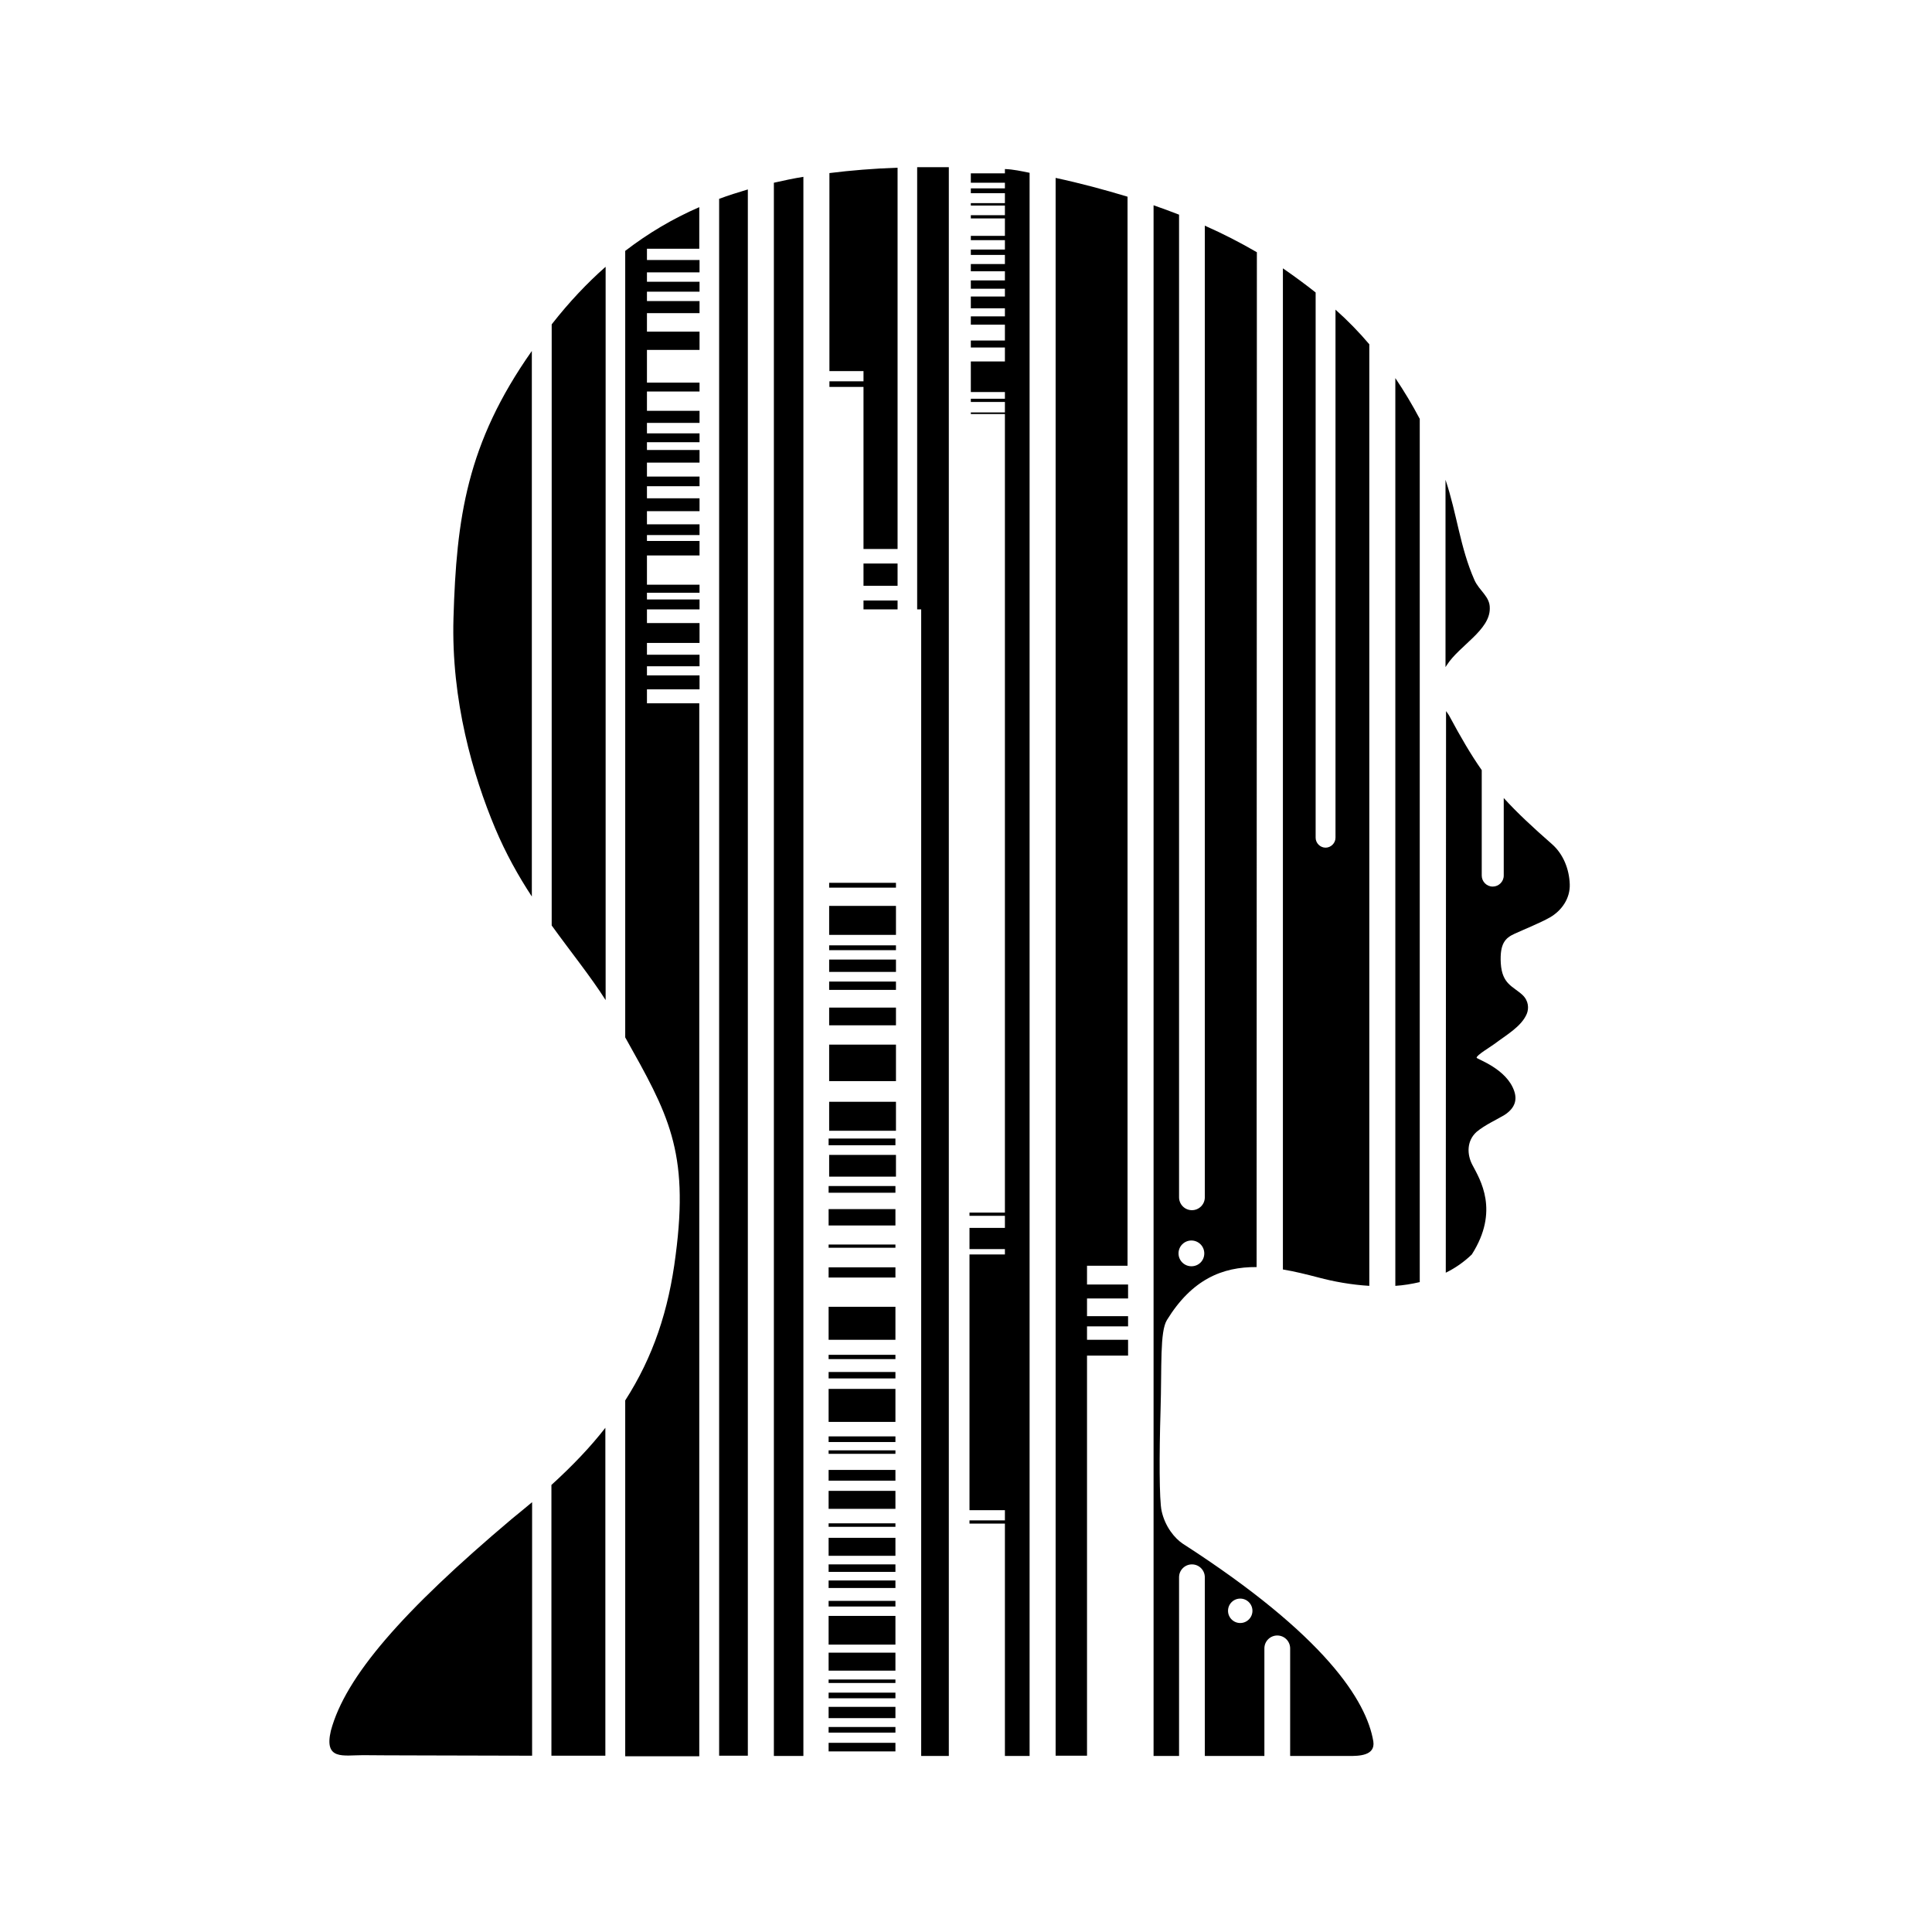 <?xml version="1.0" encoding="utf-8"?>
<!-- Generator: Adobe Illustrator 28.0.0, SVG Export Plug-In . SVG Version: 6.00 Build 0)  -->
<svg version="1.1" id="Layer_1" xmlns:xodm="http://www.corel.com/coreldraw/odm/2003"
	 xmlns="http://www.w3.org/2000/svg" xmlns:xlink="http://www.w3.org/1999/xlink" x="0px" y="0px" viewBox="0 0 720 720"
	 style="enable-background:new 0 0 720 720;" xml:space="preserve">
<style type="text/css">
	.st0{fill-rule:evenodd;clip-rule:evenodd;}
	.st1{fill:none;stroke:#000000;stroke-width:0.5;stroke-miterlimit:10;}
</style>
<path class="st0" d="M555.2,226.7c0.1-4.4-3.9-6.5-5.7-10.5c-5.4-12.2-6.5-24.6-10.8-37.4v69.8c0.2-0.3,0.4-0.6,0.6-0.9
	C543.9,240.6,555.3,234.8,555.2,226.7L555.2,226.7z M462.2,595.5c2.6,0,4.8,2.1,4.8,4.8s-2.1,4.8-4.8,4.8s-4.8-2.1-4.8-4.8
	S459.6,595.5,462.2,595.5z M444,462.3c2.6,0,4.8,2.1,4.8,4.8s-2.1,4.8-4.8,4.8c-2.6,0-4.8-2.1-4.8-4.8S441.4,462.3,444,462.3z
	 M529.1,156.1c-2.8-5.3-5.8-10.3-9.1-15.2v338.3c3.1-0.2,6.1-0.7,9.1-1.4V156.1L529.1,156.1z M510.3,128.3
	c-3.9-4.6-8.1-8.9-12.6-12.9v196.8c0,2-1.7,3.7-3.7,3.7l0,0c-2,0-3.7-1.7-3.7-3.7V109c-3.9-3.1-8-6.1-12.2-9v373.1
	c4.3,0.7,8.7,1.8,13.3,3c5.6,1.5,12.2,2.7,18.9,3.1V128.3L510.3,128.3z M468.4,94c-6.2-3.6-12.6-6.9-19.4-9.9v362.1
	c0,2.7-2.2,4.8-4.8,4.8l0,0c-2.7,0-4.8-2.2-4.8-4.8V80c-3.1-1.2-6.3-2.4-9.5-3.5v577.9l9.5,0v-66.6c0-2.7,2.2-4.8,4.8-4.8l0,0
	c2.7,0,4.8,2.2,4.8,4.8v66.6l22.2,0v-40.1c0-2.7,2.2-4.8,4.8-4.8l0,0c2.7,0,4.8,2.2,4.8,4.8v40.1l22,0c3.4,0,9.8,0,9-5.4
	c-2.5-15.1-17.9-39.5-71-73.7c-3-2-6.6-6.3-7.9-12.2c-0.9-4-0.9-21.1-0.4-37.5c0.5-16.4-0.3-29.4,2.4-33.7
	c9.3-15.1,20.6-19.8,33.4-19.7L468.4,94L468.4,94z M420.2,73.3c-8.6-2.6-17.5-5-26.8-7v588l11.7,0V471.7h15.1V73.3L420.2,73.3z
	 M383.7,64.4c-3-0.6-6.1-1.3-9.2-1.4v91.6v26v267.2v3.4v203.2l9.2,0V64.4L383.7,64.4z M353.6,62.3c-4,0-7.9,0-11.8,0v164.8h1.5
	v427.3h10.3L353.6,62.3L353.6,62.3z M334.5,62.5c-8.9,0.3-17.4,1-25.4,2v73.8h12.7v3.8h-12.7v2.1h12.7v60.4h12.7V62.5L334.5,62.5z
	 M321.8,210v8.3h12.7V210H321.8z M321.8,223.8v3.3h12.7v-3.3H321.8z M299.4,65.9c-3.8,0.6-7.4,1.4-11,2.2v586.3l11,0V227.1V65.9
	L299.4,65.9z M278.7,70.6c-3.7,1.1-7.2,2.2-10.7,3.5v580.2l10.7,0L278.7,70.6L278.7,70.6z M260.6,77.2c-9.9,4.3-19,9.7-27.6,16.3
	v293.1c15.9,28.4,23.9,42.2,18.8,81.1c-2.6,20.7-8.4,38-18.8,54.2v132.6c8.9,0,18.1,0,27.6,0V262.1h-19.5V92.7h19.5V77.2L260.6,77.2
	z M225.6,99.5c-6.9,6.1-13.5,13.1-19.7,21c-0.1,0.1-0.2,0.3-0.3,0.4v224c7.3,10.1,14.5,19,20.1,27.8V99.5z M198.2,130.8
	c-24.3,34.5-28.1,62.3-29.2,99.5c-0.9,30.8,7.3,58.7,15.5,78.3c4,9.5,8.7,17.9,13.7,25.5V130.8L198.2,130.8z M225.6,532.1
	c-5.6,7.2-12.3,14.2-20.1,21.3v100.9c6.4,0,13.1,0,20.1,0V532.1L225.6,532.1z M198.2,559.9c-2.4,2-4.8,4-7.4,6.1
	c-41,34.6-62.1,58.9-67.5,79c-2.6,11.1,4.6,9.1,12,9.1c7.5,0.1,31.1,0.1,63,0.2V559.9L198.2,559.9z M538.8,474.3
	c3.5-1.7,6.8-4,9.7-6.8c10.4-16.3,3.1-27.9,0.2-33.4c-2-3.8-2.2-8.9,1.6-12.3c3.1-2.6,7.8-4.7,10.4-6.3c4-2.6,4.7-5.7,3.6-8.9
	c-2.8-8.3-13.9-11.9-14-12.4c-0.2-0.9,5.4-4.2,6.7-5.2c4.2-3.2,10-6.4,12-11.2c0.8-2,0.7-4.8-1.6-7c-3.6-3.3-7.6-4-8.1-11.8
	c-0.4-7.3,1.6-9.4,5.1-11c3-1.4,9.5-4,13.2-6.1c4.5-2.6,7.6-7.2,7.4-12.4c-0.2-5.6-2.4-11.2-6.6-14.9c-7.3-6.4-13-11.7-18-17.2v28.9
	c0,2.3-1.9,4.1-4.1,4.1l0,0c-2.3,0-4.1-1.9-4.1-4.1v-39.3c-4-5.7-7.8-12.2-12.2-20.4c-0.4-0.6-0.7-1.1-1.1-1.6L538.8,474.3
	L538.8,474.3z"/>
<circle class="st1" cx="462.2" cy="600.3" r="4.8"/>
<rect x="240" y="96.9" class="st0" width="20.7" height="4.6"/>
<rect x="240" y="105" class="st0" width="20.7" height="3.7"/>
<rect x="240" y="112.2" class="st0" width="20.7" height="4.5"/>
<rect x="240" y="123.6" class="st0" width="20.7" height="6.8"/>
<rect x="240" y="142.6" class="st0" width="20.7" height="3.3"/>
<rect x="240" y="153.1" class="st0" width="20.7" height="4.5"/>
<rect x="240" y="161.5" class="st0" width="20.7" height="3.3"/>
<rect x="240" y="167.7" class="st0" width="20.7" height="4.7"/>
<rect x="240" y="177.6" class="st0" width="20.7" height="3.6"/>
<rect x="240" y="185.7" class="st0" width="20.7" height="4.8"/>
<rect x="240" y="195.4" class="st0" width="20.7" height="4"/>
<rect x="240" y="201.6" class="st0" width="20.7" height="5.4"/>
<rect x="240" y="217.9" class="st0" width="20.7" height="3"/>
<rect x="240" y="223.4" class="st0" width="20.7" height="3.7"/>
<rect x="240" y="232.2" class="st0" width="20.7" height="7.4"/>
<rect x="240" y="244" class="st0" width="20.7" height="4.3"/>
<rect x="240" y="251.7" class="st0" width="20.7" height="5.2"/>
<rect x="309" y="337.6" class="st0" width="24.9" height="10.8"/>
<rect x="309" y="329" class="st0" width="24.9" height="1.8"/>
<rect x="309" y="352.3" class="st0" width="24.9" height="1.8"/>
<rect x="309" y="357.6" class="st0" width="24.9" height="4.6"/>
<rect x="309" y="365.8" class="st0" width="24.9" height="3.1"/>
<rect x="309" y="375.5" class="st0" width="24.9" height="6.6"/>
<rect x="309" y="389.3" class="st0" width="24.9" height="13.6"/>
<rect x="309" y="410.6" class="st0" width="24.9" height="10.8"/>
<rect x="309" y="430.4" class="st0" width="24.9" height="8.1"/>
<rect x="308.8" y="424.3" class="st0" width="24.9" height="2.5"/>
<rect x="308.8" y="442" class="st0" width="24.9" height="2.5"/>
<rect x="308.8" y="463.8" class="st0" width="24.9" height="1.2"/>
<rect x="361.3" y="451.9" class="st0" width="14.7" height="1.2"/>
<rect x="361.3" y="566.6" class="st0" width="14.7" height="1.2"/>
<rect x="361.3" y="457.6" class="st0" width="14.7" height="7.9"/>
<rect x="361.3" y="467.5" class="st0" width="14.7" height="95.3"/>
<rect x="308.8" y="504.9" class="st0" width="24.9" height="1.6"/>
<rect x="308.8" y="540.5" class="st0" width="24.9" height="1.3"/>
<rect x="308.8" y="567.7" class="st0" width="24.9" height="1.3"/>
<rect x="308.8" y="625.9" class="st0" width="24.9" height="1.3"/>
<rect x="308.8" y="583" class="st0" width="24.9" height="2.8"/>
<rect x="308.8" y="589" class="st0" width="24.9" height="2.8"/>
<rect x="308.8" y="636.1" class="st0" width="24.9" height="4.2"/>
<rect x="308.8" y="649.5" class="st0" width="24.9" height="3.2"/>
<rect x="308.8" y="596.6" class="st0" width="24.9" height="2.1"/>
<rect x="308.8" y="630.8" class="st0" width="24.9" height="2.1"/>
<rect x="308.8" y="643.6" class="st0" width="24.9" height="2.1"/>
<rect x="308.8" y="511.3" class="st0" width="24.9" height="2.4"/>
<rect x="308.8" y="547.8" class="st0" width="24.9" height="4"/>
<rect x="308.8" y="555.6" class="st0" width="24.9" height="6.7"/>
<rect x="308.8" y="573.1" class="st0" width="24.9" height="6.7"/>
<rect x="308.8" y="615.9" class="st0" width="24.9" height="6.7"/>
<rect x="308.8" y="602.2" class="st0" width="24.9" height="10.7"/>
<rect x="308.8" y="535.3" class="st0" width="24.9" height="2.1"/>
<rect x="308.8" y="472.3" class="st0" width="24.9" height="3.8"/>
<rect x="403.9" y="478.7" class="st0" width="16.5" height="5.2"/>
<rect x="403.9" y="499.3" class="st0" width="16.5" height="5.9"/>
<rect x="403.9" y="490.5" class="st0" width="16.5" height="3.8"/>
<rect x="308.8" y="450.6" class="st0" width="24.9" height="6.1"/>
<rect x="308.8" y="487" class="st0" width="24.9" height="12.3"/>
<rect x="308.8" y="517.6" class="st0" width="24.9" height="12.3"/>
<rect x="361.8" y="64.6" class="st0" width="14" height="3.5"/>
<rect x="361.8" y="70.2" class="st0" width="14" height="1.8"/>
<rect x="361.8" y="75.7" class="st0" width="14" height="0.9"/>
<rect x="361.8" y="80.2" class="st0" width="14" height="1.2"/>
<rect x="361.8" y="148.6" class="st0" width="14" height="1.2"/>
<rect x="361.8" y="153.7" class="st0" width="14" height="0.6"/>
<rect x="361.8" y="87.9" class="st0" width="14" height="1.6"/>
<rect x="361.8" y="93" class="st0" width="14" height="2"/>
<rect x="361.8" y="98.4" class="st0" width="14" height="2.7"/>
<rect x="361.8" y="104.5" class="st0" width="14" height="3.1"/>
<rect x="361.8" y="117.9" class="st0" width="14" height="3.1"/>
<rect x="361.8" y="126.9" class="st0" width="14" height="2.6"/>
<rect x="361.8" y="134.7" class="st0" width="14" height="11.4"/>
<rect x="361.8" y="110.5" class="st0" width="14" height="4.4"/>
</svg>
